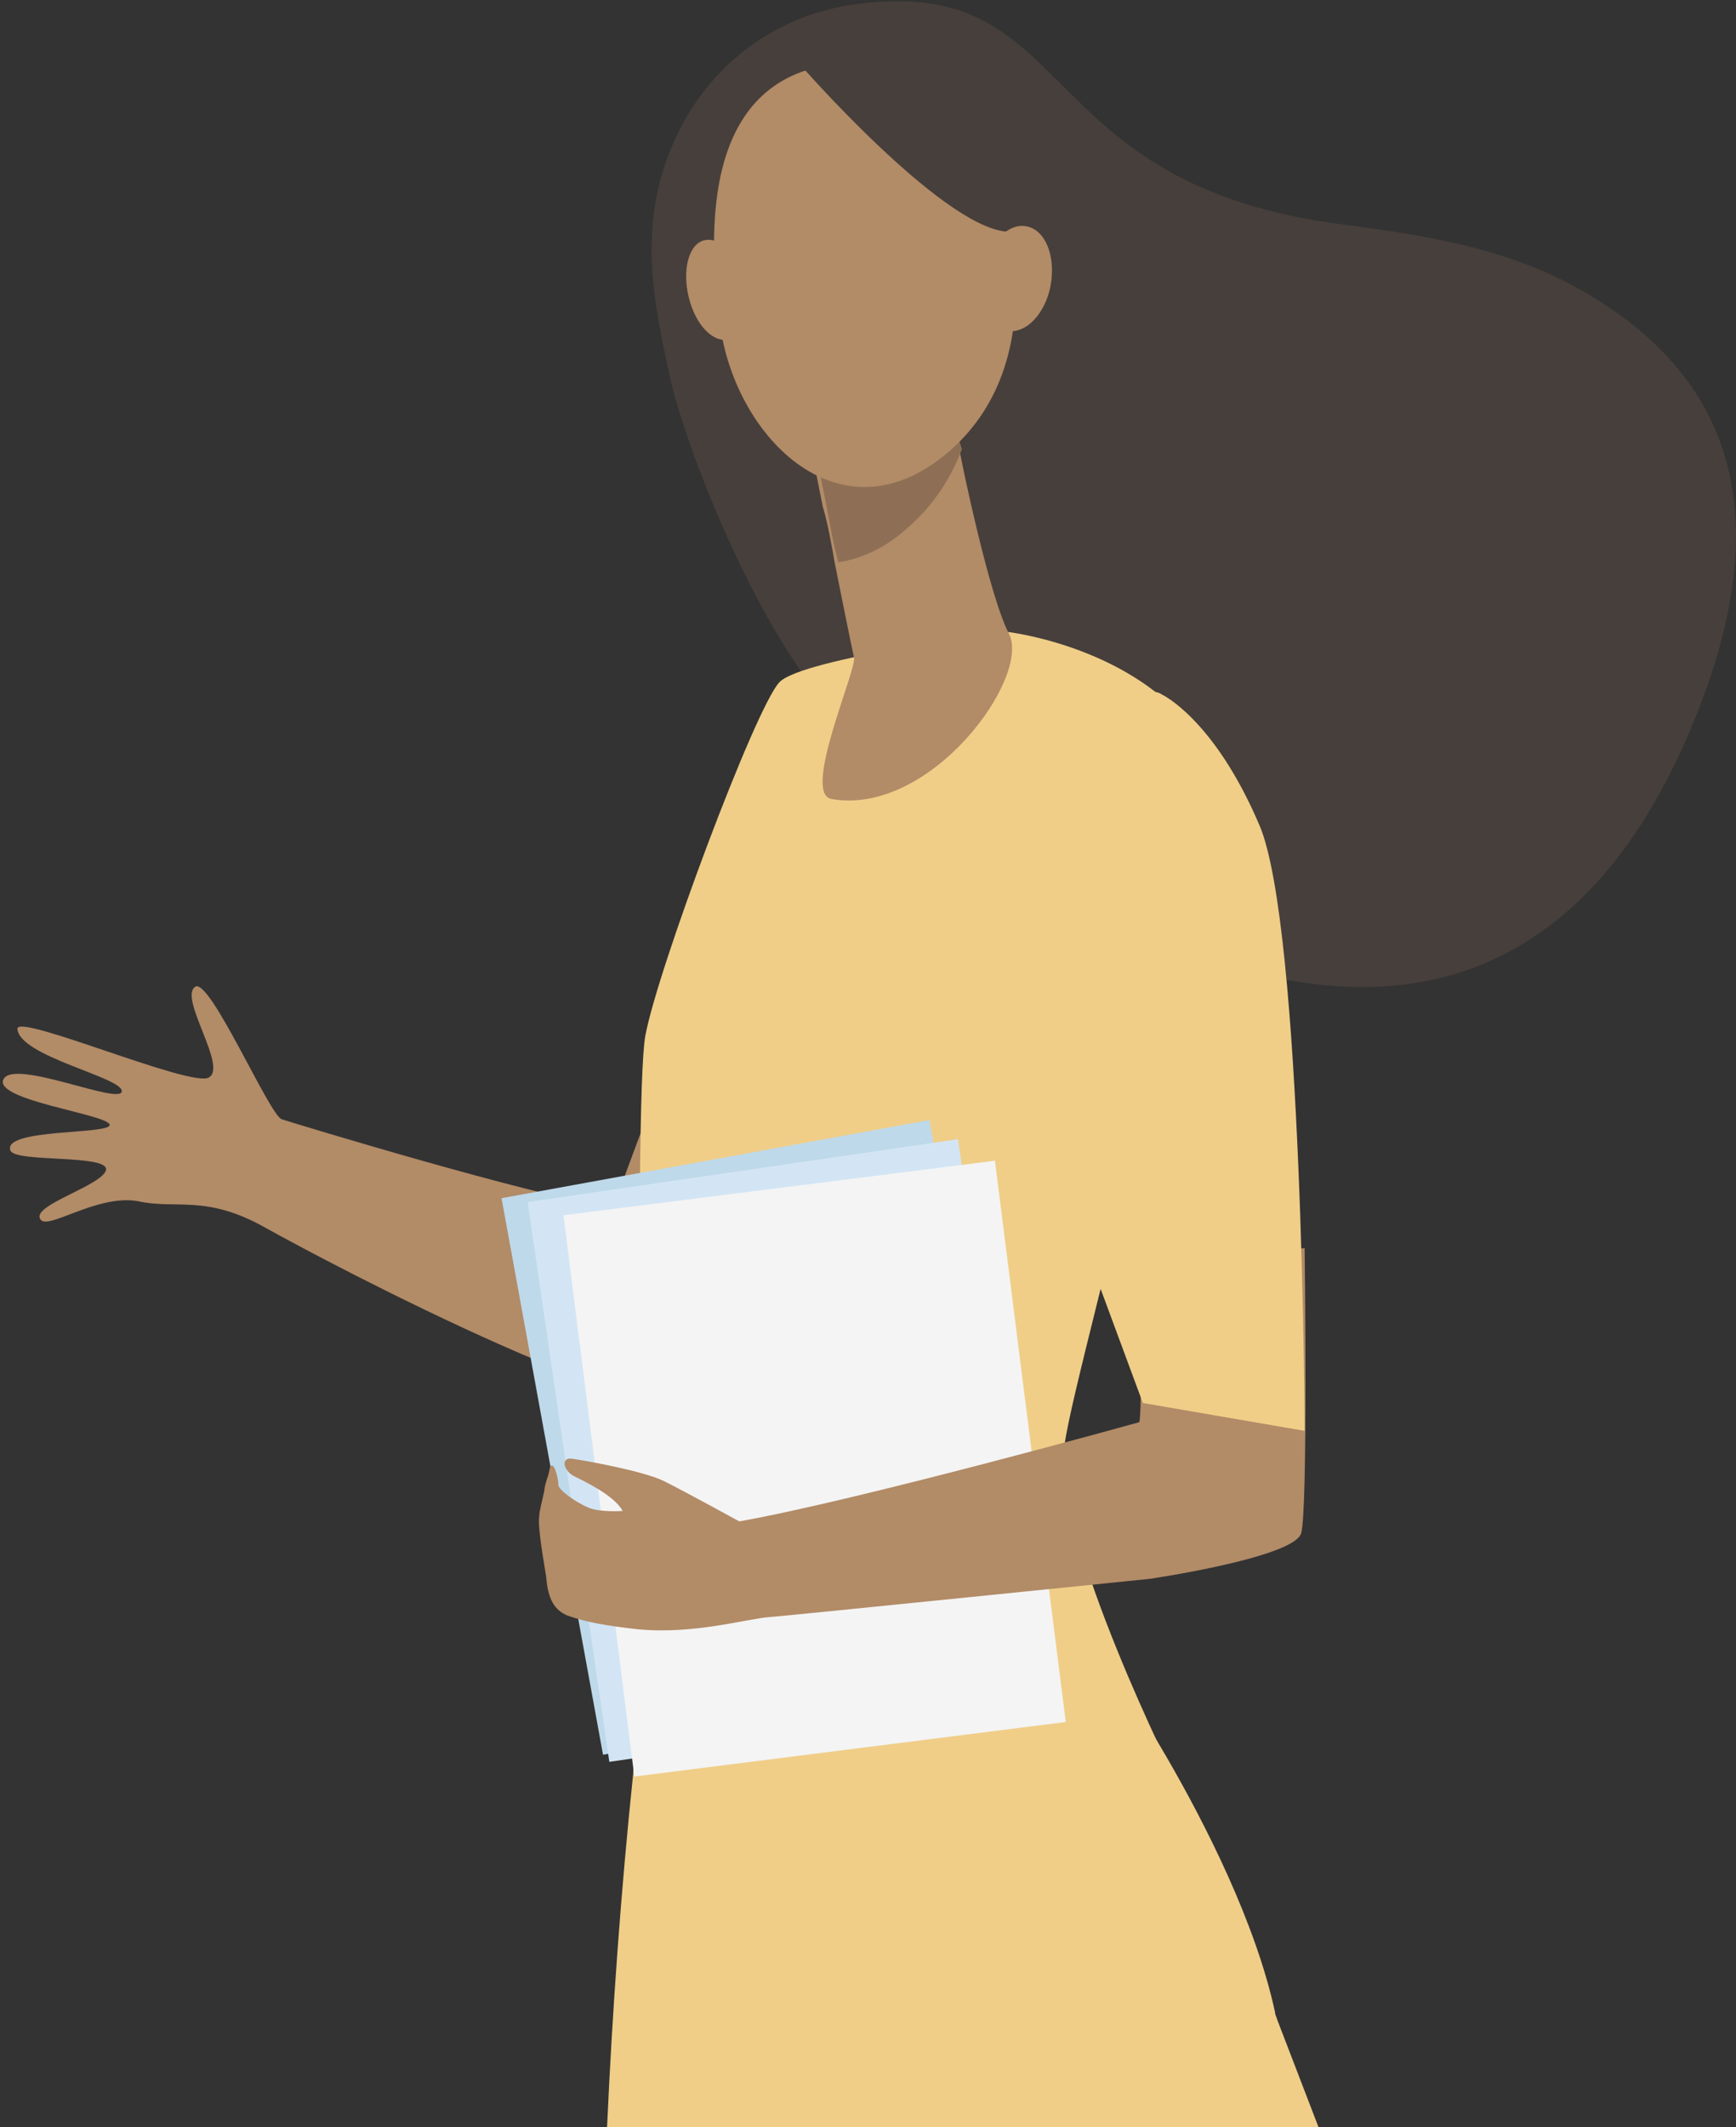 <svg width="49" height="60" viewBox="0 0 49 60" fill="none" xmlns="http://www.w3.org/2000/svg">
<rect x="0" y="0" width="49" height="60" fill="#333333" stroke="none"/>
<g clip-path="url(#clip0_7510_6318)">
<path d="M1.129 34.37C0.933 33.977 2.897 33.437 2.995 32.995C3.044 32.553 0.442 32.799 0.295 32.455C0.049 31.817 3.191 32.013 3.093 31.718C2.995 31.424 -0.196 31.031 0.098 30.442C0.393 29.853 3.388 31.178 3.437 30.786C3.486 30.393 0.54 29.804 0.491 29.018C0.491 28.576 5.401 30.687 5.892 30.393C6.432 30.098 5.057 28.183 5.499 27.84C5.892 27.496 7.61 31.473 7.954 31.571C8.248 31.669 15.024 33.732 17.332 34.075C17.528 33.29 19.247 29.018 19.443 28.282C20.768 29.067 22.487 28.134 23.911 28.822C23.224 31.277 21.652 39.329 21.014 39.722C19.099 40.851 9.132 35.548 7.463 34.615C5.794 33.682 4.959 34.124 3.879 33.879C2.7 33.682 1.277 34.763 1.129 34.37Z" fill="#B28B67"/>
<path d="M17.97 60H24.991L22.536 51.457L21.996 49.591L21.849 49.051L21.751 48.658L21.456 47.627L19.541 48.314L19.247 48.413L18.51 48.707C18.51 48.707 18.51 48.756 18.51 48.805C18.51 48.904 18.461 49.051 18.461 49.247C18.461 49.345 18.412 49.395 18.412 49.493C18.412 49.64 18.363 49.836 18.314 50.033C18.314 50.229 18.265 50.426 18.215 50.671C17.921 52.979 17.528 56.956 17.97 60Z" fill="#B28B67"/>
<path d="M19.05 45.614L19.099 45.908V46.007L19.492 48.363L19.59 49.051L19.639 49.345L19.738 49.886L19.983 51.309L21.063 57.692L21.898 60.049H35.891C35.842 58.723 35.793 57.594 35.645 56.759C35.547 56.219 35.4 55.63 35.203 55.09C34.663 53.421 33.878 51.751 33.19 50.327C32.503 49.002 31.816 47.922 31.57 47.48C31.472 47.332 31.423 47.234 31.423 47.234L29.95 47.038H29.852L29.262 46.94H29.115L20.621 45.81L19.05 45.614Z" fill="#B28B67"/>
<path d="M17.626 60H36.284C36.234 58.773 36.185 57.742 36.038 56.956C36.038 56.907 35.989 56.858 35.989 56.76C35.449 54.255 34.025 51.457 32.945 49.591C32.208 48.314 31.619 47.48 31.619 47.48H31.57L30.048 47.283H29.95L29.262 47.185H29.115L19.59 46.007L19.099 45.958L18.756 45.908L18.805 46.056L19.247 48.511V48.609L18.461 48.756C18.461 48.756 18.461 48.805 18.461 48.854C18.461 48.953 18.412 49.1 18.363 49.296C18.363 49.395 18.314 49.444 18.314 49.591C18.265 49.738 18.265 49.935 18.215 50.131C18.166 50.327 18.166 50.524 18.117 50.72C17.773 52.93 17.233 56.907 17.626 60Z" fill="#F0CE88"/>
<path d="M18.903 10.605C18.412 8.347 17.921 6.039 19.247 3.535C20.327 1.522 22.192 0.343 24.304 0.098C30.392 -0.639 29.066 5.057 37.56 6.285C40.162 6.628 42.617 6.972 44.827 8.298C48.804 10.654 50.326 14.484 47.674 20.671C41.193 35.843 25.777 22.635 23.42 19.983C21.063 17.283 19.197 12.078 18.903 10.605Z" fill="#473F3B"/>
<path d="M17.135 60H37.216L35.989 56.809L35.498 55.581C35.498 55.581 35.4 55.385 35.203 55.041C34.712 54.206 33.632 52.439 32.307 50.475C31.619 49.444 30.834 48.363 29.999 47.283C29.95 47.234 29.95 47.185 29.901 47.136C29.852 47.087 29.852 47.038 29.803 46.989C29.557 46.694 29.312 46.35 29.066 46.056C28.968 45.957 28.919 45.859 28.821 45.761C28.575 45.466 28.33 45.172 28.133 44.926C27.102 43.748 26.12 42.717 25.089 41.882C22.782 40.016 20.621 39.476 19.394 42.029C19.05 42.717 18.756 43.65 18.608 44.828C18.559 45.221 18.461 45.565 18.412 45.957C18.314 46.645 18.215 47.381 18.117 48.118C18.068 48.511 18.019 48.903 17.97 49.296C17.97 49.394 17.921 49.444 17.921 49.542C17.921 49.689 17.872 49.885 17.872 50.033C17.528 53.322 17.283 56.71 17.135 60Z" fill="#F0CE88"/>
<path d="M28.428 17.823C28.428 17.823 31.472 18.167 33.338 20.18C35.203 22.193 30.392 38.2 30.048 40.753C29.704 43.306 33.239 50.327 33.239 50.327C33.239 50.327 21.259 52.733 18.166 50.671C18.166 50.671 17.872 31.031 18.215 29.214C18.559 27.349 21.309 19.984 21.996 19.247C22.634 18.56 28.428 17.823 28.428 17.823Z" fill="#F0CE88"/>
<path d="M26.906 11.637C26.906 11.637 26.906 11.784 26.955 12.03C27.151 13.159 27.937 16.841 28.477 17.872C29.115 19.1 26.267 23.028 23.469 22.537C22.634 22.39 24.156 18.953 24.107 18.56C23.96 17.872 23.764 16.89 23.567 15.908C23.469 15.368 23.371 14.779 23.223 14.288C22.929 12.815 22.683 11.588 22.683 11.588L26.906 11.637Z" fill="#B28B67"/>
<path d="M26.955 11.98C26.906 11.784 26.906 11.636 26.906 11.636L22.782 11.538C22.782 11.538 23.027 12.766 23.322 14.239C23.42 14.779 23.518 15.319 23.665 15.859C24.304 15.761 24.991 15.466 25.629 14.877C26.366 14.239 26.857 13.453 27.151 12.668C27.053 12.373 27.004 12.177 26.955 11.98Z" fill="#8E6F55"/>
<path d="M24.402 1.768C24.402 1.768 26.071 2.013 27.299 3.584C28.526 5.155 29.852 10.065 26.808 12.717C23.764 15.368 20.769 12.373 20.327 9.182C19.885 5.99 19.983 1.669 24.402 1.768Z" fill="#B28B67"/>
<path d="M19.443 8.396C19.639 9.182 20.13 9.673 20.572 9.575C21.014 9.427 21.21 8.74 21.014 7.954C20.818 7.169 20.327 6.678 19.885 6.776C19.443 6.874 19.247 7.611 19.443 8.396Z" fill="#B28B67"/>
<path d="M22.536 1.768C22.536 1.768 26.513 6.334 28.379 6.53C30.244 6.727 30.49 9.231 30.49 9.231C30.49 9.231 29.803 3.535 27.986 2.455C26.12 1.375 22.536 1.768 22.536 1.768Z" fill="#473F3B"/>
<path d="M27.741 7.66C27.593 8.494 27.888 9.231 28.428 9.329C28.968 9.427 29.508 8.838 29.655 8.052C29.803 7.218 29.508 6.481 28.968 6.383C28.477 6.285 27.888 6.825 27.741 7.66Z" fill="#B28B67"/>
<path d="M26.232 31.593L29.096 47.292L17.021 49.496L14.156 33.797L26.232 31.593Z" fill="#BED9EA"/>
<path d="M27.039 32.133L29.345 47.922L17.199 49.696L14.893 33.906L27.039 32.133Z" fill="#D3E5F4"/>
<path d="M28.083 32.74L30.082 48.572L17.905 50.11L15.905 34.278L28.083 32.74Z" fill="#F4F4F4"/>
<path d="M36.824 35.205L32.159 35.696C32.159 35.696 32.258 39.624 32.159 40.115C32.159 40.115 24.205 42.324 20.867 42.913C20.867 42.913 19.345 42.079 18.756 41.784C18.166 41.489 16.497 41.195 16.153 41.146C15.81 41.097 15.908 41.489 16.202 41.637C16.497 41.784 17.332 42.177 17.577 42.619C17.577 42.619 16.939 42.668 16.595 42.52C16.252 42.373 15.761 42.029 15.761 41.882C15.761 41.735 15.662 41.293 15.564 41.342C15.515 41.342 15.515 41.489 15.466 41.637C15.417 41.784 15.368 41.931 15.368 42.029C15.319 42.275 15.22 42.619 15.22 42.766C15.171 43.11 15.368 44.141 15.417 44.484C15.466 45.123 15.662 45.417 16.006 45.565C16.546 45.761 17.135 45.859 18.019 45.958C19.59 46.105 21.063 45.663 21.701 45.614C22.34 45.565 32.454 44.534 32.454 44.534C32.454 44.534 36.48 43.944 36.725 43.257C36.922 42.619 36.824 35.205 36.824 35.205Z" fill="#B28B67"/>
<path d="M32.798 19.591C32.798 19.591 34.271 20.278 35.547 23.273C36.775 26.121 36.824 40.36 36.824 40.36L32.258 39.574L29.803 32.946C28.035 28.969 28.477 24.304 31.079 20.818C31.718 19.885 32.356 19.296 32.798 19.591Z" fill="#F0CE88"/>
</g>
<defs>
<clipPath id="clip0_7510_6318">
<rect width="49" height="60" fill="white" transform="matrix(-1 0 0 1 49 0)"/>
</clipPath>
</defs>
</svg>
